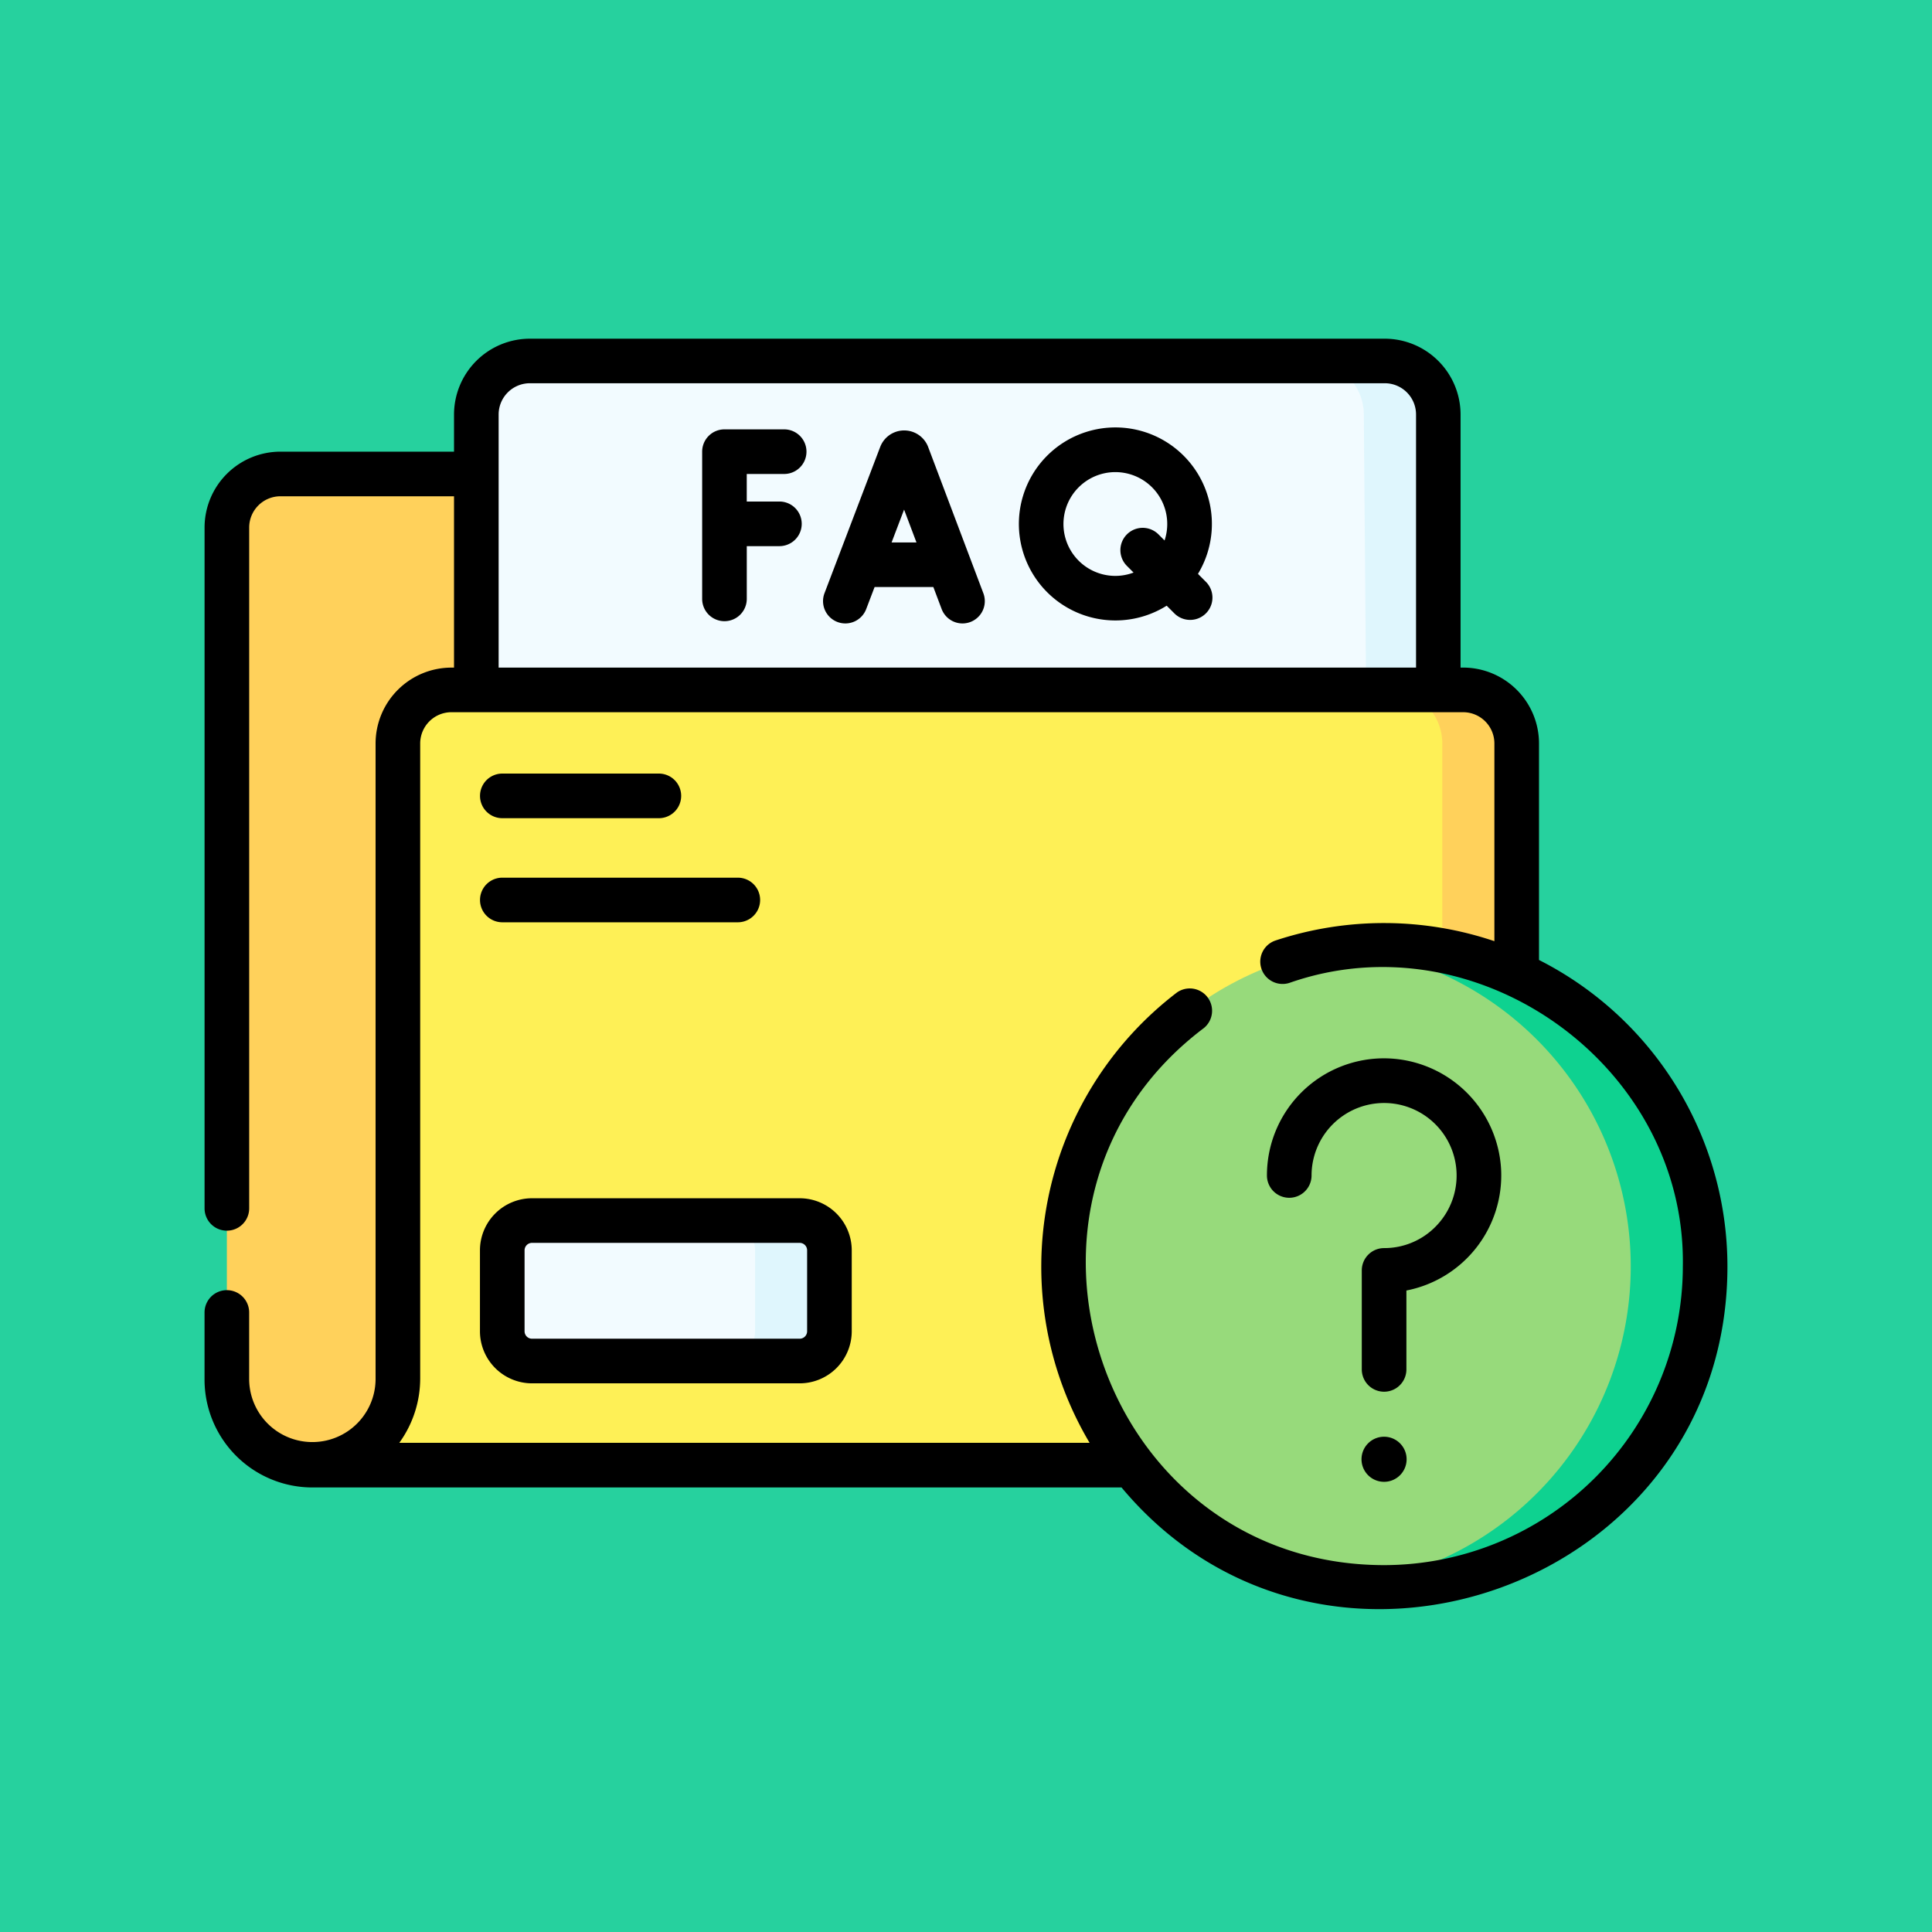 <svg xmlns="http://www.w3.org/2000/svg" xmlns:xlink="http://www.w3.org/1999/xlink" width="85" height="85" viewBox="0 0 85 85"><defs><clipPath id="a"><rect width="67" height="67" transform="translate(609 4865.348)" fill="#fff"/></clipPath></defs><g transform="translate(-809.999 -10619.652)"><rect width="85" height="85" transform="translate(809.999 10619.652)" fill="#26d19e"/><g transform="translate(209.999 5763.652)" clip-path="url(#a)"><g transform="translate(609 4865.348)"><path d="M53.473,17.957A2.356,2.356,0,0,0,51.118,15.6H19.187a1.047,1.047,0,0,1-.873-.47l-1.7-2.573A2.354,2.354,0,0,0,14.647,11.5H3.337A2.356,2.356,0,0,0,.981,13.859V51.344a3.766,3.766,0,0,0,3.767,3.767H9.862l43.611-2.595Z" fill="#ffd15b"/><path d="M51.922,6.534H14.313A2.355,2.355,0,0,0,11.957,8.89V21l21.16.823L54.277,21V8.89a2.355,2.355,0,0,0-2.355-2.355Z" fill="#f2fbff"/><path d="M54.278,8.89V21l-3.176.1-.1-12.209a2.356,2.356,0,0,0-2.355-2.355h3.271A2.356,2.356,0,0,1,54.278,8.89Z" fill="#dff6fd"/><path d="M10.861,21a2.355,2.355,0,0,0-2.355,2.355V51.286a3.807,3.807,0,0,1-3.757,3.825H55.373a2.355,2.355,0,0,0,2.355-2.355v-29.4A2.355,2.355,0,0,0,55.373,21Z" fill="#fef056"/><path d="M57.729,23.359v29.4a2.356,2.356,0,0,1-2.355,2.355H52.1a2.356,2.356,0,0,0,2.355-2.355v-29.4A2.356,2.356,0,0,0,52.1,21h3.271a2.356,2.356,0,0,1,2.355,2.355Z" fill="#ffd15b"/><path d="M26.183,50.531H14.406A1.309,1.309,0,0,1,13.1,49.223V45.66a1.309,1.309,0,0,1,1.309-1.309H26.183a1.309,1.309,0,0,1,1.309,1.309v3.563A1.309,1.309,0,0,1,26.183,50.531Z" fill="#f2fbff"/><path d="M27.491,45.66v3.562a1.308,1.308,0,0,1-1.309,1.309H22.911a1.308,1.308,0,0,0,1.309-1.309V45.66a1.308,1.308,0,0,0-1.309-1.309h3.271A1.308,1.308,0,0,1,27.491,45.66Z" fill="#dff6fd"/><path d="M37.767,46.366A14.126,14.126,0,1,1,51.893,60.492,14.126,14.126,0,0,1,37.767,46.366Z" fill="#97da7b"/><path d="M51.892,32.24a13.779,13.779,0,0,0-1.636.1,14.126,14.126,0,0,1,0,28.062,13.779,13.779,0,0,0,1.636.1,14.126,14.126,0,1,0,0-28.253Z" fill="#0ed290"/><path d="M31.835,10.318l-.01-.027a1.129,1.129,0,0,0-2.09,0l-.009.022-2.451,6.436a.981.981,0,0,0,1.834.7l.37-.971h2.584l.365.968a.981.981,0,1,0,1.836-.693Zm-1.609,4.2.55-1.445.545,1.445Z"/><path d="M25.5,11.505a.981.981,0,0,0,0-1.963H22.873a.981.981,0,0,0-.981.981V17a.981.981,0,0,0,1.963,0v-2.32h1.436a.981.981,0,0,0,0-1.963H23.854V11.505Z"/><path d="M43.706,15.9a4.246,4.246,0,1,0-1.377,1.4l.338.338a.981.981,0,0,0,1.388-1.388Zm-3.633.089a2.283,2.283,0,1,1,2.163-1.559l-.268-.268a.981.981,0,0,0-1.388,1.388l.292.292a2.267,2.267,0,0,1-.8.147Z"/><path d="M58.71,32.887V23.36a3.341,3.341,0,0,0-3.337-3.337h-.114V8.89a3.341,3.341,0,0,0-3.337-3.337H14.312A3.341,3.341,0,0,0,10.975,8.89v1.633H3.337A3.341,3.341,0,0,0,0,13.86V43.815a.981.981,0,0,0,1.963,0V13.86a1.376,1.376,0,0,1,1.374-1.374h7.638v7.538h-.114A3.341,3.341,0,0,0,7.524,23.36V51.287a2.781,2.781,0,1,1-5.562.058v-2.95a.981.981,0,0,0-1.963,0v2.95a4.748,4.748,0,0,0,4.749,4.749H40.343C49.249,66.764,67,60.434,67,46.366a15.124,15.124,0,0,0-8.29-13.479Zm-45.772-24a1.376,1.376,0,0,1,1.374-1.374h37.61A1.376,1.376,0,0,1,53.3,8.89V20.023H12.938ZM51.892,59.511C39.367,59.5,33.97,43.415,43.968,35.88a.982.982,0,0,0-1.184-1.565A15.178,15.178,0,0,0,38.938,54.13H8.567a4.827,4.827,0,0,0,.92-2.844V23.36a1.376,1.376,0,0,1,1.374-1.374H55.373a1.376,1.376,0,0,1,1.374,1.374v8.7a15.207,15.207,0,0,0-9.629-.03.981.981,0,1,0,.62,1.862c8.29-2.9,17.449,3.669,17.3,12.476A13.159,13.159,0,0,1,51.892,59.511Z"/><path d="M26.183,43.37H14.406a2.293,2.293,0,0,0-2.29,2.29v3.563a2.293,2.293,0,0,0,2.29,2.29H26.183a2.293,2.293,0,0,0,2.29-2.29V45.66A2.293,2.293,0,0,0,26.183,43.37Zm.327,5.853a.328.328,0,0,1-.327.327H14.406a.328.328,0,0,1-.327-.327V45.66a.328.328,0,0,1,.327-.327H26.183a.328.328,0,0,1,.327.327Z"/><path d="M13.1,26.649h6.887a.981.981,0,0,0,0-1.963H13.1a.981.981,0,0,0,0,1.963Z"/><path d="M13.1,31.229H23.461a.981.981,0,0,0,0-1.963H13.1A.981.981,0,0,0,13.1,31.229Z"/><path d="M51.893,53.862a.992.992,0,1,0,.992.992.992.992,0,0,0-.992-.992Z"/><path d="M52,37.215a5.15,5.15,0,0,0-5.26,5.153.981.981,0,0,0,1.963,0,3.191,3.191,0,1,1,5.505,2.2,3.162,3.162,0,0,1-2.314.995.981.981,0,0,0-.981.981V50.9a.981.981,0,0,0,1.963,0V47.429a5.161,5.161,0,0,0,4.166-5.334A5.169,5.169,0,0,0,52,37.215Z"/></g></g></g></svg>